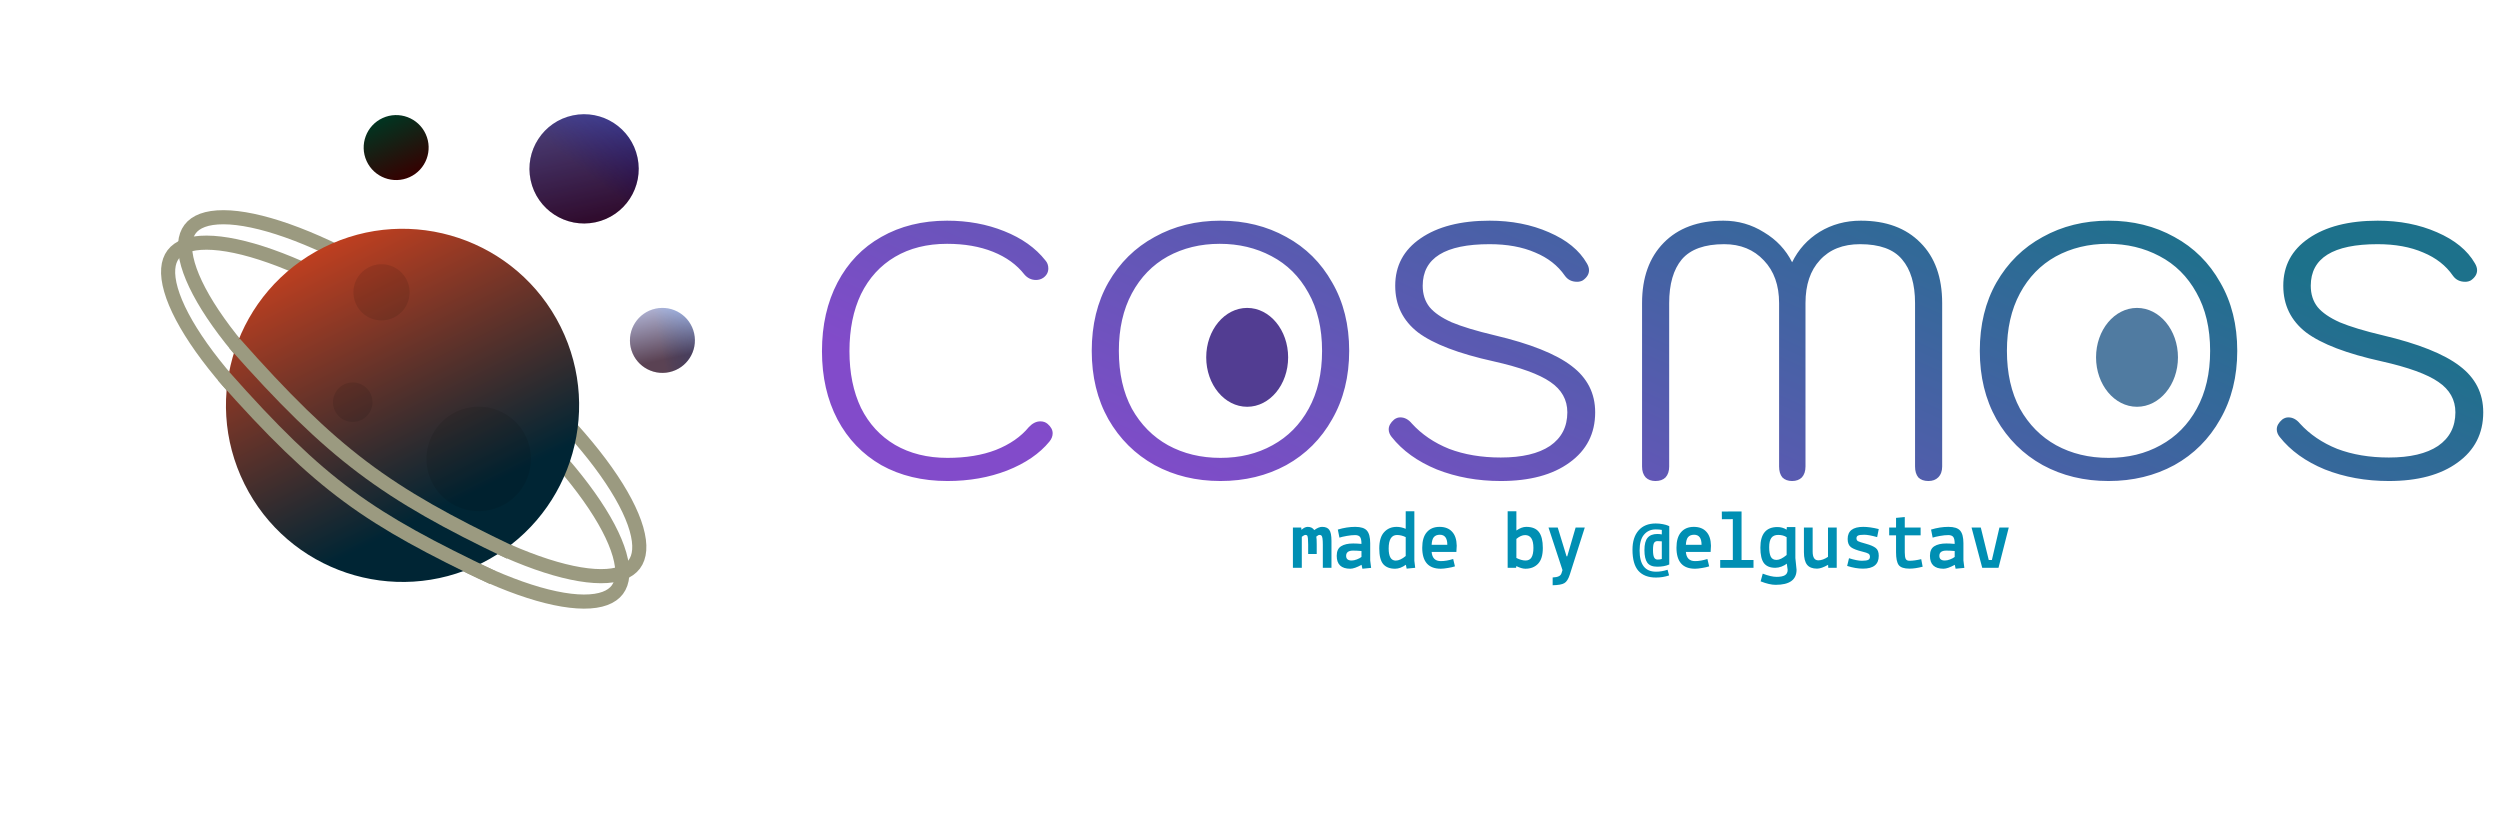 <svg width="885" height="288" viewBox="0 0 885 288" fill="none" xmlns="http://www.w3.org/2000/svg">
<path d="M163.715 116.855C185.826 133.55 203.615 151.45 214.523 166.83C219.985 174.532 223.636 181.483 225.297 187.247C226.972 193.063 226.496 197.171 224.523 199.785C222.549 202.399 218.728 203.982 212.676 203.962C206.678 203.944 198.993 202.336 190.089 199.191C172.31 192.912 150.223 180.704 128.111 164.009C106 147.314 88.21 129.414 77.303 114.034C71.841 106.332 68.19 99.381 66.529 93.617C64.853 87.801 65.329 83.693 67.303 81.079C69.277 78.465 73.097 76.882 79.15 76.901C85.148 76.92 92.833 78.528 101.737 81.673C119.516 87.952 141.603 100.159 163.715 116.855Z" stroke="#9B9A80" stroke-width="5"/>
<path d="M157.715 125.855C179.826 142.55 197.615 160.45 208.523 175.83C213.985 183.532 217.636 190.483 219.297 196.247C220.972 202.063 220.496 206.171 218.523 208.785C216.549 211.399 212.728 212.982 206.676 212.962C200.678 212.944 192.993 211.336 184.089 208.191C166.31 201.912 144.223 189.704 122.111 173.009C100 156.314 82.21 138.414 71.303 123.034C65.841 115.332 62.19 108.381 60.529 102.617C58.853 96.801 59.33 92.693 61.303 90.079C63.277 87.465 67.097 85.882 73.15 85.901C79.148 85.92 86.833 87.528 95.737 90.673C113.516 96.952 135.603 109.159 157.715 125.855Z" stroke="#9B9A80" stroke-width="5"/>
<g filter="url(#filter0_d_0_1)">
<circle cx="142.5" cy="143.5" r="62.5" transform="rotate(-26.466 142.5 143.5)" fill="url(#paint0_linear_0_1)"/>
</g>
<g filter="url(#filter1_i_0_1)">
<circle cx="169.465" cy="159.465" r="18.5" transform="rotate(71.248 169.465 159.465)" fill="black" fill-opacity="0.1"/>
</g>
<g filter="url(#filter2_i_0_1)">
<circle cx="124.867" cy="139.379" r="6.991" transform="rotate(71.248 124.867 139.379)" fill="black" fill-opacity="0.1"/>
</g>
<g filter="url(#filter3_i_0_1)">
<circle cx="135.054" cy="100.48" r="9.942" transform="rotate(46.703 135.054 100.48)" fill="black" fill-opacity="0.1"/>
</g>
<path d="M83 121.5C118 161 136.5 174.5 180.5 195.5" stroke="#9B9A80" stroke-width="5"/>
<path d="M79 133C114 172.5 130.5 183.5 174.5 204.5" stroke="#9B9A80" stroke-width="5"/>
<g filter="url(#filter4_d_0_1)">
<circle cx="234.5" cy="120.5" r="11.5" transform="rotate(-12.3 234.5 120.5)" fill="url(#paint1_linear_0_1)"/>
<circle cx="234.5" cy="120.5" r="11.5" transform="rotate(-12.3 234.5 120.5)" fill="url(#paint2_linear_0_1)" fill-opacity="0.2"/>
</g>
<g filter="url(#filter5_d_0_1)">
<circle cx="140.239" cy="52.239" r="11.5" transform="rotate(-24.55 140.239 52.239)" fill="url(#paint3_linear_0_1)"/>
</g>
<g filter="url(#filter6_d_0_1)">
<circle cx="206.77" cy="59.77" r="19.339" transform="rotate(-11.93 206.77 59.77)" fill="url(#paint4_linear_0_1)"/>
<circle cx="206.77" cy="59.77" r="19.339" transform="rotate(-11.93 206.77 59.77)" fill="url(#paint5_linear_0_1)" fill-opacity="0.2"/>
</g>
<g filter="url(#filter7_d_0_1)">
<path d="M335.394 170.28C326.519 170.28 318.711 168.403 311.97 164.648C305.314 160.808 300.151 155.432 296.482 148.52C292.812 141.523 290.978 133.459 290.978 124.328C290.978 115.112 292.812 107.005 296.482 100.008C300.151 93.011 305.314 87.635 311.97 83.88C318.711 80.04 326.476 78.12 335.266 78.12C342.604 78.12 349.346 79.357 355.49 81.832C361.719 84.307 366.583 87.763 370.082 92.2C370.764 92.968 371.106 93.907 371.106 95.016C371.106 96.381 370.508 97.491 369.314 98.344C368.546 98.856 367.692 99.112 366.754 99.112C365.132 99.112 363.767 98.472 362.658 97.192C359.927 93.693 356.215 91.005 351.521 89.128C346.828 87.251 341.41 86.312 335.266 86.312C328.183 86.312 322.039 87.848 316.833 90.92C311.628 93.992 307.618 98.387 304.802 104.104C302.071 109.821 300.706 116.563 300.706 124.328C300.706 132.008 302.071 138.707 304.802 144.424C307.618 150.056 311.628 154.408 316.833 157.48C322.124 160.552 328.311 162.088 335.394 162.088C341.964 162.088 347.682 161.149 352.546 159.272C357.495 157.309 361.378 154.621 364.194 151.208C365.474 149.843 366.839 149.16 368.29 149.16C369.314 149.16 370.167 149.459 370.85 150.056C372.044 151.08 372.642 152.189 372.642 153.384C372.642 154.408 372.258 155.389 371.49 156.328C367.991 160.595 362.999 164.008 356.514 166.568C350.114 169.043 343.074 170.28 335.394 170.28ZM432.043 170.28C423.424 170.28 415.659 168.403 408.747 164.648C401.835 160.808 396.373 155.389 392.363 148.392C388.437 141.395 386.475 133.331 386.475 124.2C386.475 114.984 388.437 106.92 392.363 100.008C396.373 93.011 401.835 87.635 408.747 83.88C415.659 80.04 423.424 78.12 432.043 78.12C440.661 78.12 448.427 80.04 455.339 83.88C462.251 87.635 467.669 93.011 471.595 100.008C475.605 106.92 477.611 114.984 477.611 124.2C477.611 133.331 475.605 141.395 471.595 148.392C467.669 155.389 462.251 160.808 455.339 164.648C448.427 168.403 440.661 170.28 432.043 170.28ZM432.043 162.088C438.955 162.088 445.099 160.595 450.475 157.608C455.936 154.621 460.203 150.312 463.275 144.68C466.432 138.963 468.011 132.136 468.011 124.2C468.011 116.179 466.389 109.309 463.147 103.592C459.989 97.875 455.637 93.565 450.09 90.664C444.629 87.763 438.528 86.312 431.787 86.312C424.96 86.312 418.816 87.805 413.354 90.792C407.979 93.779 403.755 98.131 400.683 103.848C397.611 109.565 396.075 116.349 396.075 124.2C396.075 132.136 397.611 138.963 400.683 144.68C403.84 150.312 408.107 154.621 413.483 157.608C418.944 160.595 425.131 162.088 432.043 162.088ZM531.283 170.28C523.091 170.28 515.539 168.915 508.627 166.184C501.8 163.368 496.467 159.528 492.627 154.664C491.944 153.811 491.603 152.915 491.603 151.976C491.603 150.781 492.243 149.629 493.523 148.52C494.205 148.008 494.931 147.752 495.699 147.752C497.235 147.752 498.6 148.477 499.795 149.928C503.293 153.768 507.688 156.755 512.979 158.888C518.355 160.936 524.456 161.96 531.283 161.96C538.792 161.96 544.595 160.595 548.691 157.864C552.787 155.048 554.835 151.08 554.835 145.96C554.835 141.523 552.829 137.939 548.819 135.208C544.893 132.477 538.195 130.045 528.723 127.912C516.349 125.181 507.432 121.768 501.971 117.672C496.595 113.491 493.907 107.987 493.907 101.16C493.907 94.077 496.893 88.488 502.867 84.392C508.925 80.211 517.075 78.12 527.315 78.12C535.08 78.12 542.077 79.485 548.307 82.216C554.621 84.947 559.101 88.616 561.747 93.224C562.259 94.077 562.515 94.888 562.515 95.656C562.515 97.021 561.789 98.216 560.339 99.24C559.741 99.581 559.059 99.752 558.291 99.752C556.413 99.752 554.963 99.027 553.939 97.576C551.464 93.992 547.965 91.261 543.443 89.384C538.92 87.421 533.544 86.44 527.315 86.44C511.528 86.44 503.635 91.347 503.635 101.16C503.635 104.147 504.445 106.664 506.067 108.712C507.688 110.675 510.291 112.467 513.875 114.088C517.544 115.624 522.621 117.16 529.107 118.696C541.736 121.683 550.824 125.309 556.371 129.576C561.917 133.757 564.691 139.219 564.691 145.96C564.691 153.469 561.661 159.4 555.603 163.752C549.629 168.104 541.523 170.28 531.283 170.28ZM586.024 170.28C584.573 170.28 583.421 169.853 582.568 169C581.714 168.061 581.288 166.781 581.288 165.16V107.304C581.288 98.259 583.848 91.133 588.968 85.928C594.088 80.723 601.128 78.12 610.088 78.12C615.293 78.12 620.072 79.485 624.424 82.216C628.861 84.861 632.189 88.403 634.408 92.84C636.626 88.317 639.869 84.733 644.136 82.088C648.488 79.443 653.352 78.12 658.728 78.12C667.688 78.12 674.728 80.723 679.848 85.928C684.968 91.048 687.528 98.173 687.528 107.304V165.16C687.528 166.781 687.058 168.061 686.12 169C685.266 169.853 684.114 170.28 682.664 170.28C681.128 170.28 679.933 169.853 679.08 169C678.312 168.061 677.928 166.781 677.928 165.16V107.304C677.928 100.563 676.392 95.4 673.32 91.816C670.333 88.232 665.384 86.44 658.472 86.44C652.413 86.44 647.677 88.317 644.264 92.072C640.85 95.741 639.144 100.819 639.144 107.304V165.16C639.144 166.781 638.717 168.061 637.864 169C637.01 169.853 635.858 170.28 634.408 170.28C632.957 170.28 631.805 169.853 630.952 169C630.184 168.061 629.8 166.781 629.8 165.16V107.304C629.8 100.989 628.008 95.955 624.424 92.2C620.84 88.36 616.146 86.44 610.344 86.44C603.432 86.44 598.44 88.232 595.368 91.816C592.381 95.4 590.888 100.563 590.888 107.304V165.16C590.888 166.781 590.461 168.061 589.608 169C588.754 169.853 587.56 170.28 586.024 170.28ZM746.418 170.28C737.799 170.28 730.034 168.403 723.122 164.648C716.21 160.808 710.748 155.389 706.738 148.392C702.812 141.395 700.85 133.331 700.85 124.2C700.85 114.984 702.812 106.92 706.738 100.008C710.748 93.011 716.21 87.635 723.122 83.88C730.034 80.04 737.799 78.12 746.418 78.12C755.036 78.12 762.802 80.04 769.714 83.88C776.626 87.635 782.044 93.011 785.97 100.008C789.98 106.92 791.986 114.984 791.986 124.2C791.986 133.331 789.98 141.395 785.97 148.392C782.044 155.389 776.626 160.808 769.714 164.648C762.802 168.403 755.036 170.28 746.418 170.28ZM746.418 162.088C753.33 162.088 759.474 160.595 764.85 157.608C770.311 154.621 774.578 150.312 777.65 144.68C780.807 138.963 782.386 132.136 782.386 124.2C782.386 116.179 780.764 109.309 777.522 103.592C774.364 97.875 770.012 93.565 764.465 90.664C759.004 87.763 752.903 86.312 746.162 86.312C739.335 86.312 733.191 87.805 727.729 90.792C722.354 93.779 718.13 98.131 715.058 103.848C711.986 109.565 710.45 116.349 710.45 124.2C710.45 132.136 711.986 138.963 715.058 144.68C718.215 150.312 722.482 154.621 727.858 157.608C733.319 160.595 739.506 162.088 746.418 162.088ZM845.658 170.28C837.466 170.28 829.914 168.915 823.002 166.184C816.175 163.368 810.842 159.528 807.002 154.664C806.319 153.811 805.978 152.915 805.978 151.976C805.978 150.781 806.618 149.629 807.898 148.52C808.58 148.008 809.306 147.752 810.074 147.752C811.61 147.752 812.975 148.477 814.17 149.928C817.668 153.768 822.063 156.755 827.354 158.888C832.73 160.936 838.831 161.96 845.658 161.96C853.167 161.96 858.97 160.595 863.066 157.864C867.162 155.048 869.21 151.08 869.21 145.96C869.21 141.523 867.204 137.939 863.194 135.208C859.268 132.477 852.57 130.045 843.098 127.912C830.724 125.181 821.807 121.768 816.346 117.672C810.97 113.491 808.282 107.987 808.282 101.16C808.282 94.077 811.268 88.488 817.242 84.392C823.3 80.211 831.45 78.12 841.69 78.12C849.455 78.12 856.452 79.485 862.682 82.216C868.996 84.947 873.476 88.616 876.122 93.224C876.634 94.077 876.89 94.888 876.89 95.656C876.89 97.021 876.164 98.216 874.714 99.24C874.116 99.581 873.434 99.752 872.666 99.752C870.788 99.752 869.338 99.027 868.314 97.576C865.839 93.992 862.34 91.261 857.818 89.384C853.295 87.421 847.919 86.44 841.69 86.44C825.903 86.44 818.01 91.347 818.01 101.16C818.01 104.147 818.82 106.664 820.442 108.712C822.063 110.675 824.666 112.467 828.25 114.088C831.919 115.624 836.996 117.16 843.482 118.696C856.111 121.683 865.199 125.309 870.746 129.576C876.292 133.757 879.066 139.219 879.066 145.96C879.066 153.469 876.036 159.4 869.978 163.752C864.004 168.104 855.898 170.28 845.658 170.28Z" fill="url(#paint6_linear_0_1)"/>
</g>
<g filter="url(#filter8_d_0_1)">
<path d="M460.63 186.75L460.72 187.56C461.48 186.86 462.22 186.51 462.94 186.51C463.96 186.51 464.73 186.89 465.25 187.65C466.29 186.89 467.21 186.51 468.01 186.51C469.21 186.51 470.06 186.86 470.56 187.56C471.08 188.26 471.34 189.56 471.34 191.46V201H468.28V192.78C468.28 190.94 468.12 189.88 467.8 189.6C467.64 189.44 467.41 189.36 467.11 189.36C466.81 189.36 466.43 189.56 465.97 189.96C466.07 190.42 466.12 191.36 466.12 192.78V196.11H463.09V192.78C463.09 190.96 462.98 189.9 462.76 189.6C462.64 189.44 462.43 189.36 462.13 189.36C461.85 189.36 461.42 189.58 460.84 190.02V201H457.69V186.75H460.63ZM478.48 198.42C479.04 198.42 479.66 198.29 480.34 198.03C481.02 197.77 481.56 197.48 481.96 197.16V195.06C480.76 194.96 479.78 194.91 479.02 194.91C477.36 194.91 476.53 195.53 476.53 196.77C476.53 197.87 477.18 198.42 478.48 198.42ZM478 201.33C474.8 201.33 473.2 199.81 473.2 196.77C473.2 195.15 473.71 194.02 474.73 193.38C475.77 192.72 477.2 192.39 479.02 192.39C479.88 192.39 480.86 192.44 481.96 192.54C481.96 191.34 481.79 190.52 481.45 190.08C481.11 189.64 480.52 189.42 479.68 189.42C478.84 189.42 477.86 189.52 476.74 189.72C475.62 189.92 474.76 190.12 474.16 190.32L473.59 187.47C475.69 186.83 477.74 186.51 479.74 186.51C481.74 186.51 483.12 186.95 483.88 187.83C484.66 188.71 485.05 190.2 485.05 192.3V198.39L485.38 201.03L482.29 201.33L481.99 199.95C480.31 200.87 478.98 201.33 478 201.33ZM500.68 180.99V198.51L500.98 201L497.95 201.3L497.68 199.92C496.38 200.86 495.11 201.33 493.87 201.33C492.01 201.33 490.61 200.79 489.67 199.71C488.73 198.61 488.26 196.76 488.26 194.16C488.26 191.56 488.83 189.64 489.97 188.4C491.11 187.14 492.59 186.51 494.41 186.51C495.47 186.51 496.54 186.74 497.62 187.2V180.99H500.68ZM494.08 198.45C495.14 198.45 496.32 197.91 497.62 196.83V190.14C496.58 189.64 495.56 189.39 494.56 189.39C492.58 189.39 491.59 190.98 491.59 194.16C491.59 197.02 492.42 198.45 494.08 198.45ZM503.47 193.89C503.47 191.47 504.01 189.64 505.09 188.4C506.17 187.14 507.67 186.51 509.59 186.51C511.51 186.51 512.99 187.08 514.03 188.22C515.09 189.34 515.64 190.99 515.68 193.17L515.56 195.39H506.8C506.98 197.55 508.06 198.63 510.04 198.63C511.42 198.63 512.88 198.38 514.42 197.88L515.05 200.49C514.41 200.71 513.58 200.9 512.56 201.06C511.54 201.24 510.7 201.33 510.04 201.33C505.66 201.33 503.47 198.85 503.47 193.89ZM509.71 189.3C508.77 189.3 508.06 189.58 507.58 190.14C507.12 190.68 506.86 191.59 506.8 192.87H512.35C512.35 190.49 511.47 189.3 509.71 189.3ZM533.71 201V180.99H536.8V187.8C538.04 186.94 539.2 186.51 540.28 186.51C542.36 186.51 543.86 187.12 544.78 188.34C545.7 189.54 546.16 191.42 546.16 193.98C546.16 196.54 545.59 198.41 544.45 199.59C543.33 200.75 541.84 201.33 539.98 201.33C539.12 201.33 538.05 201.02 536.77 200.4L536.71 201H533.71ZM539.89 189.42C538.91 189.42 537.88 189.87 536.8 190.77V197.52C538 198.12 539.08 198.42 540.04 198.42C541 198.42 541.7 198.06 542.14 197.34C542.6 196.6 542.83 195.47 542.83 193.95C542.83 190.93 541.85 189.42 539.89 189.42ZM548.17 186.75H551.44L554.56 196.95H554.8L557.77 186.75H561.01L555.7 203.43C555.2 204.99 554.56 205.99 553.78 206.43C553.02 206.89 551.64 207.14 549.64 207.18V204.42C550.6 204.38 551.32 204.24 551.8 204C552.3 203.78 552.63 203.4 552.79 202.86L553.12 201.81L548.17 186.75ZM577.9 194.58C577.9 191.68 578.62 189.41 580.06 187.77C581.5 186.13 583.52 185.31 586.12 185.31C587 185.31 587.84 185.39 588.64 185.55C589.44 185.71 590.02 185.87 590.38 186.03L590.92 186.27V199.83C589.76 200.35 588.34 200.61 586.66 200.61C585 200.61 583.83 200.14 583.15 199.2C582.47 198.26 582.13 196.77 582.13 194.73C582.13 192.69 582.51 191.23 583.27 190.35C584.03 189.47 585.17 189.03 586.69 189.03C587.25 189.03 587.78 189.08 588.28 189.18V187.59C587.7 187.47 586.98 187.41 586.12 187.41C584.4 187.41 583.02 188.03 581.98 189.27C580.94 190.49 580.42 192.36 580.42 194.88C580.42 199.88 582.36 202.38 586.24 202.38C587.58 202.38 588.94 202.15 590.32 201.69L590.86 203.7C589.4 204.2 587.85 204.45 586.21 204.45C583.49 204.45 581.42 203.66 580 202.08C578.6 200.5 577.9 198 577.9 194.58ZM585.16 194.7C585.16 195.92 585.29 196.79 585.55 197.31C585.81 197.83 586.22 198.09 586.78 198.09C587.36 198.09 587.86 198.02 588.28 197.88V191.64C587.86 191.58 587.36 191.55 586.78 191.55C586.2 191.55 585.78 191.77 585.52 192.21C585.28 192.65 585.16 193.48 585.16 194.7ZM593.47 193.89C593.47 191.47 594.01 189.64 595.09 188.4C596.17 187.14 597.67 186.51 599.59 186.51C601.51 186.51 602.99 187.08 604.03 188.22C605.09 189.34 605.64 190.99 605.68 193.17L605.56 195.39H596.8C596.98 197.55 598.06 198.63 600.04 198.63C601.42 198.63 602.88 198.38 604.42 197.88L605.05 200.49C604.41 200.71 603.58 200.9 602.56 201.06C601.54 201.24 600.7 201.33 600.04 201.33C595.66 201.33 593.47 198.85 593.47 193.89ZM599.71 189.3C598.77 189.3 598.06 189.58 597.58 190.14C597.12 190.68 596.86 191.59 596.8 192.87H602.35C602.35 190.49 601.47 189.3 599.71 189.3ZM608.95 201V198.24H613.42V183.78L609.55 183.81L609.52 181.08L616.51 181.05V198.24H620.74V201H608.95ZM635.56 197.55L635.98 201.69C635.98 205.25 633.51 207.03 628.57 207.03C627.11 207.03 625.34 206.62 623.26 205.8L624.01 203.07C625.99 203.83 627.63 204.21 628.93 204.21C630.23 204.21 631.2 204.02 631.84 203.64C632.5 203.26 632.83 202.62 632.83 201.72L632.53 199.53C632.05 199.93 631.42 200.28 630.64 200.58C629.88 200.86 629.15 201 628.45 201C626.63 201 625.29 200.45 624.43 199.35C623.59 198.23 623.17 196.4 623.17 193.86C623.17 189 625.19 186.57 629.23 186.57C630.41 186.57 631.49 186.88 632.47 187.5L632.53 186.57H635.56V197.55ZM629.5 189.36C628.36 189.36 627.54 189.72 627.04 190.44C626.54 191.14 626.29 192.23 626.29 193.71C626.29 195.19 626.48 196.31 626.86 197.07C627.24 197.83 627.92 198.21 628.9 198.21C629.88 198.21 631.07 197.63 632.47 196.47V190.17C631.65 189.63 630.66 189.36 629.5 189.36ZM647.2 201L647.14 199.95C645.54 200.85 644.24 201.3 643.24 201.3C641.62 201.3 640.44 200.84 639.7 199.92C638.96 198.98 638.59 197.49 638.59 195.45V186.75H641.68V195.27C641.68 197.33 642.35 198.36 643.69 198.36C644.75 198.36 645.89 197.95 647.11 197.13V186.75H650.2V201H647.2ZM653.89 200.34L654.55 197.61C656.45 198.21 657.96 198.51 659.08 198.51C660.2 198.51 660.96 198.4 661.36 198.18C661.76 197.98 661.96 197.62 661.96 197.1C661.96 196.58 661.78 196.21 661.42 195.99C661.06 195.77 660.38 195.54 659.38 195.3C657.4 194.82 656.02 194.29 655.24 193.71C654.46 193.11 654.07 192.14 654.07 190.8C654.07 187.94 655.91 186.51 659.59 186.51C661.17 186.51 663 186.77 665.08 187.29L664.51 190.14C662.53 189.58 661 189.3 659.92 189.3C658.84 189.3 658.11 189.4 657.73 189.6C657.37 189.78 657.19 190.1 657.19 190.56C657.19 191.02 657.37 191.36 657.73 191.58C658.11 191.78 659.07 192.09 660.61 192.51C662.15 192.93 663.28 193.42 664 193.98C664.72 194.52 665.08 195.45 665.08 196.77C665.08 199.79 663.22 201.3 659.5 201.3C657.76 201.3 655.89 200.98 653.89 200.34ZM668.77 189.51V186.75H671.2V183.33L674.29 183.03V186.75H679.9V189.51H674.29V195.51C674.29 196.61 674.4 197.39 674.62 197.85C674.84 198.29 675.29 198.51 675.97 198.51C677.15 198.51 678.53 198.32 680.11 197.94L680.62 200.61C678.88 201.07 677.33 201.3 675.97 201.3C674.05 201.3 672.77 200.87 672.13 200.01C671.51 199.15 671.2 197.65 671.2 195.51V189.51H668.77ZM688.48 198.42C689.04 198.42 689.66 198.29 690.34 198.03C691.02 197.77 691.56 197.48 691.96 197.16V195.06C690.76 194.96 689.78 194.91 689.02 194.91C687.36 194.91 686.53 195.53 686.53 196.77C686.53 197.87 687.18 198.42 688.48 198.42ZM688 201.33C684.8 201.33 683.2 199.81 683.2 196.77C683.2 195.15 683.71 194.02 684.73 193.38C685.77 192.72 687.2 192.39 689.02 192.39C689.88 192.39 690.86 192.44 691.96 192.54C691.96 191.34 691.79 190.52 691.45 190.08C691.11 189.64 690.52 189.42 689.68 189.42C688.84 189.42 687.86 189.52 686.74 189.72C685.62 189.92 684.76 190.12 684.16 190.32L683.59 187.47C685.69 186.83 687.74 186.51 689.74 186.51C691.74 186.51 693.12 186.95 693.88 187.83C694.66 188.71 695.05 190.2 695.05 192.3V198.39L695.38 201.03L692.29 201.33L691.99 199.95C690.31 200.87 688.98 201.33 688 201.33ZM697.93 186.75H701.2L704.02 198.24H705.13L707.8 186.75H711.1L707.47 201H701.71L697.93 186.75Z" fill="#008FB3"/>
</g>
<ellipse cx="441.5" cy="126.5" rx="14.5" ry="17.5" fill="#523D92"/>
<ellipse cx="756.5" cy="126.5" rx="14.5" ry="17.5" fill="#507BA1"/>
<defs>
<filter id="filter0_d_0_1" x="40.586" y="41.586" width="203.828" height="203.828" filterUnits="userSpaceOnUse" color-interpolation-filters="sRGB">
<feFlood flood-opacity="0" result="BackgroundImageFix"/>
<feColorMatrix in="SourceAlpha" type="matrix" values="0 0 0 0 0 0 0 0 0 0 0 0 0 0 0 0 0 0 127 0" result="hardAlpha"/>
<feOffset/>
<feGaussianBlur stdDeviation="19.7"/>
<feComposite in2="hardAlpha" operator="out"/>
<feColorMatrix type="matrix" values="0 0 0 0 1 0 0 0 0 0.389 0 0 0 0 0.389 0 0 0 0.25 0"/>
<feBlend mode="normal" in2="BackgroundImageFix" result="effect1_dropShadow_0_1"/>
<feBlend mode="normal" in="SourceGraphic" in2="effect1_dropShadow_0_1" result="shape"/>
</filter>
<filter id="filter1_i_0_1" x="150.96" y="140.96" width="37.01" height="40.01" filterUnits="userSpaceOnUse" color-interpolation-filters="sRGB">
<feFlood flood-opacity="0" result="BackgroundImageFix"/>
<feBlend mode="normal" in="SourceGraphic" in2="BackgroundImageFix" result="shape"/>
<feColorMatrix in="SourceAlpha" type="matrix" values="0 0 0 0 0 0 0 0 0 0 0 0 0 0 0 0 0 0 127 0" result="hardAlpha"/>
<feOffset dy="3"/>
<feGaussianBlur stdDeviation="2"/>
<feComposite in2="hardAlpha" operator="arithmetic" k2="-1" k3="1"/>
<feColorMatrix type="matrix" values="0 0 0 0 0 0 0 0 0 0 0 0 0 0 0 0 0 0 0.25 0"/>
<feBlend mode="normal" in2="shape" result="effect1_innerShadow_0_1"/>
</filter>
<filter id="filter2_i_0_1" x="117.874" y="132.386" width="13.985" height="15.985" filterUnits="userSpaceOnUse" color-interpolation-filters="sRGB">
<feFlood flood-opacity="0" result="BackgroundImageFix"/>
<feBlend mode="normal" in="SourceGraphic" in2="BackgroundImageFix" result="shape"/>
<feColorMatrix in="SourceAlpha" type="matrix" values="0 0 0 0 0 0 0 0 0 0 0 0 0 0 0 0 0 0 127 0" result="hardAlpha"/>
<feMorphology radius="2" operator="dilate" in="SourceAlpha" result="effect1_innerShadow_0_1"/>
<feOffset dy="3"/>
<feGaussianBlur stdDeviation="2"/>
<feComposite in2="hardAlpha" operator="arithmetic" k2="-1" k3="1"/>
<feColorMatrix type="matrix" values="0 0 0 0 0 0 0 0 0 0 0 0 0 0 0 0 0 0 0.25 0"/>
<feBlend mode="normal" in2="shape" result="effect1_innerShadow_0_1"/>
</filter>
<filter id="filter3_i_0_1" x="125.112" y="90.537" width="19.885" height="22.885" filterUnits="userSpaceOnUse" color-interpolation-filters="sRGB">
<feFlood flood-opacity="0" result="BackgroundImageFix"/>
<feBlend mode="normal" in="SourceGraphic" in2="BackgroundImageFix" result="shape"/>
<feColorMatrix in="SourceAlpha" type="matrix" values="0 0 0 0 0 0 0 0 0 0 0 0 0 0 0 0 0 0 127 0" result="hardAlpha"/>
<feOffset dy="3"/>
<feGaussianBlur stdDeviation="2"/>
<feComposite in2="hardAlpha" operator="arithmetic" k2="-1" k3="1"/>
<feColorMatrix type="matrix" values="0 0 0 0 0 0 0 0 0 0 0 0 0 0 0 0 0 0 0.25 0"/>
<feBlend mode="normal" in2="shape" result="effect1_innerShadow_0_1"/>
</filter>
<filter id="filter4_d_0_1" x="209.698" y="95.698" width="49.605" height="49.605" filterUnits="userSpaceOnUse" color-interpolation-filters="sRGB">
<feFlood flood-opacity="0" result="BackgroundImageFix"/>
<feColorMatrix in="SourceAlpha" type="matrix" values="0 0 0 0 0 0 0 0 0 0 0 0 0 0 0 0 0 0 127 0" result="hardAlpha"/>
<feOffset/>
<feGaussianBlur stdDeviation="6.65"/>
<feComposite in2="hardAlpha" operator="out"/>
<feColorMatrix type="matrix" values="0 0 0 0 1 0 0 0 0 1 0 0 0 0 1 0 0 0 0.25 0"/>
<feBlend mode="normal" in2="BackgroundImageFix" result="effect1_dropShadow_0_1"/>
<feBlend mode="normal" in="SourceGraphic" in2="effect1_dropShadow_0_1" result="shape"/>
</filter>
<filter id="filter5_d_0_1" x="112.636" y="24.636" width="55.206" height="55.206" filterUnits="userSpaceOnUse" color-interpolation-filters="sRGB">
<feFlood flood-opacity="0" result="BackgroundImageFix"/>
<feColorMatrix in="SourceAlpha" type="matrix" values="0 0 0 0 0 0 0 0 0 0 0 0 0 0 0 0 0 0 127 0" result="hardAlpha"/>
<feOffset/>
<feGaussianBlur stdDeviation="8.05"/>
<feComposite in2="hardAlpha" operator="out"/>
<feColorMatrix type="matrix" values="0 0 0 0 0.987 0 0 0 0 0.987 0 0 0 0 0.987 0 0 0 0.25 0"/>
<feBlend mode="normal" in2="BackgroundImageFix" result="effect1_dropShadow_0_1"/>
<feBlend mode="normal" in="SourceGraphic" in2="effect1_dropShadow_0_1" result="shape"/>
</filter>
<filter id="filter6_d_0_1" x="170.528" y="23.528" width="72.485" height="72.485" filterUnits="userSpaceOnUse" color-interpolation-filters="sRGB">
<feFlood flood-opacity="0" result="BackgroundImageFix"/>
<feColorMatrix in="SourceAlpha" type="matrix" values="0 0 0 0 0 0 0 0 0 0 0 0 0 0 0 0 0 0 127 0" result="hardAlpha"/>
<feOffset/>
<feGaussianBlur stdDeviation="8.45"/>
<feComposite in2="hardAlpha" operator="out"/>
<feColorMatrix type="matrix" values="0 0 0 0 0.651 0 0 0 0 0.476 0 0 0 0 1 0 0 0 0.25 0"/>
<feBlend mode="normal" in2="BackgroundImageFix" result="effect1_dropShadow_0_1"/>
<feBlend mode="normal" in="SourceGraphic" in2="effect1_dropShadow_0_1" result="shape"/>
</filter>
<filter id="filter7_d_0_1" x="285.778" y="72.92" width="598.488" height="102.56" filterUnits="userSpaceOnUse" color-interpolation-filters="sRGB">
<feFlood flood-opacity="0" result="BackgroundImageFix"/>
<feColorMatrix in="SourceAlpha" type="matrix" values="0 0 0 0 0 0 0 0 0 0 0 0 0 0 0 0 0 0 127 0" result="hardAlpha"/>
<feOffset/>
<feGaussianBlur stdDeviation="2.6"/>
<feComposite in2="hardAlpha" operator="out"/>
<feColorMatrix type="matrix" values="0 0 0 0 1 0 0 0 0 1 0 0 0 0 1 0 0 0 0.25 0"/>
<feBlend mode="normal" in2="BackgroundImageFix" result="effect1_dropShadow_0_1"/>
<feBlend mode="normal" in="SourceGraphic" in2="effect1_dropShadow_0_1" result="shape"/>
</filter>
<filter id="filter8_d_0_1" x="454.69" y="177.99" width="259.41" height="32.19" filterUnits="userSpaceOnUse" color-interpolation-filters="sRGB">
<feFlood flood-opacity="0" result="BackgroundImageFix"/>
<feColorMatrix in="SourceAlpha" type="matrix" values="0 0 0 0 0 0 0 0 0 0 0 0 0 0 0 0 0 0 127 0" result="hardAlpha"/>
<feOffset/>
<feGaussianBlur stdDeviation="1.5"/>
<feComposite in2="hardAlpha" operator="out"/>
<feColorMatrix type="matrix" values="0 0 0 0 1 0 0 0 0 1 0 0 0 0 1 0 0 0 0.25 0"/>
<feBlend mode="normal" in2="BackgroundImageFix" result="effect1_dropShadow_0_1"/>
<feBlend mode="normal" in="SourceGraphic" in2="effect1_dropShadow_0_1" result="shape"/>
</filter>
<linearGradient id="paint0_linear_0_1" x1="142.5" y1="81" x2="142.5" y2="206" gradientUnits="userSpaceOnUse">
<stop stop-color="#BE3F20"/>
<stop offset="0.811" stop-color="#002534"/>
</linearGradient>
<linearGradient id="paint1_linear_0_1" x1="234.5" y1="109" x2="234.5" y2="132" gradientUnits="userSpaceOnUse">
<stop stop-color="#B1CAFF"/>
<stop offset="0.796" stop-color="#4A4264"/>
<stop offset="0.901" stop-color="#4A4264"/>
</linearGradient>
<linearGradient id="paint2_linear_0_1" x1="248.968" y1="117.514" x2="221.416" y2="117.136" gradientUnits="userSpaceOnUse">
<stop stop-opacity="0"/>
<stop offset="0.566" stop-color="#9C430F"/>
</linearGradient>
<linearGradient id="paint3_linear_0_1" x1="140.239" y1="40.739" x2="140.239" y2="63.739" gradientUnits="userSpaceOnUse">
<stop stop-color="#003521"/>
<stop offset="1" stop-color="#360000"/>
</linearGradient>
<linearGradient id="paint4_linear_0_1" x1="206.77" y1="40.432" x2="206.77" y2="79.109" gradientUnits="userSpaceOnUse">
<stop stop-color="#424295"/>
<stop offset="1" stop-color="#1F0035"/>
</linearGradient>
<linearGradient id="paint5_linear_0_1" x1="222.382" y1="47.461" x2="190.122" y2="74.374" gradientUnits="userSpaceOnUse">
<stop stop-color="#410808" stop-opacity="0"/>
<stop offset="0.485" stop-color="#6C3307"/>
</linearGradient>
<linearGradient id="paint6_linear_0_1" x1="831.028" y1="104.5" x2="734.678" y2="319.091" gradientUnits="userSpaceOnUse">
<stop stop-color="#1D718B"/>
<stop offset="1" stop-color="#824BCA"/>
</linearGradient>
</defs>
</svg>
